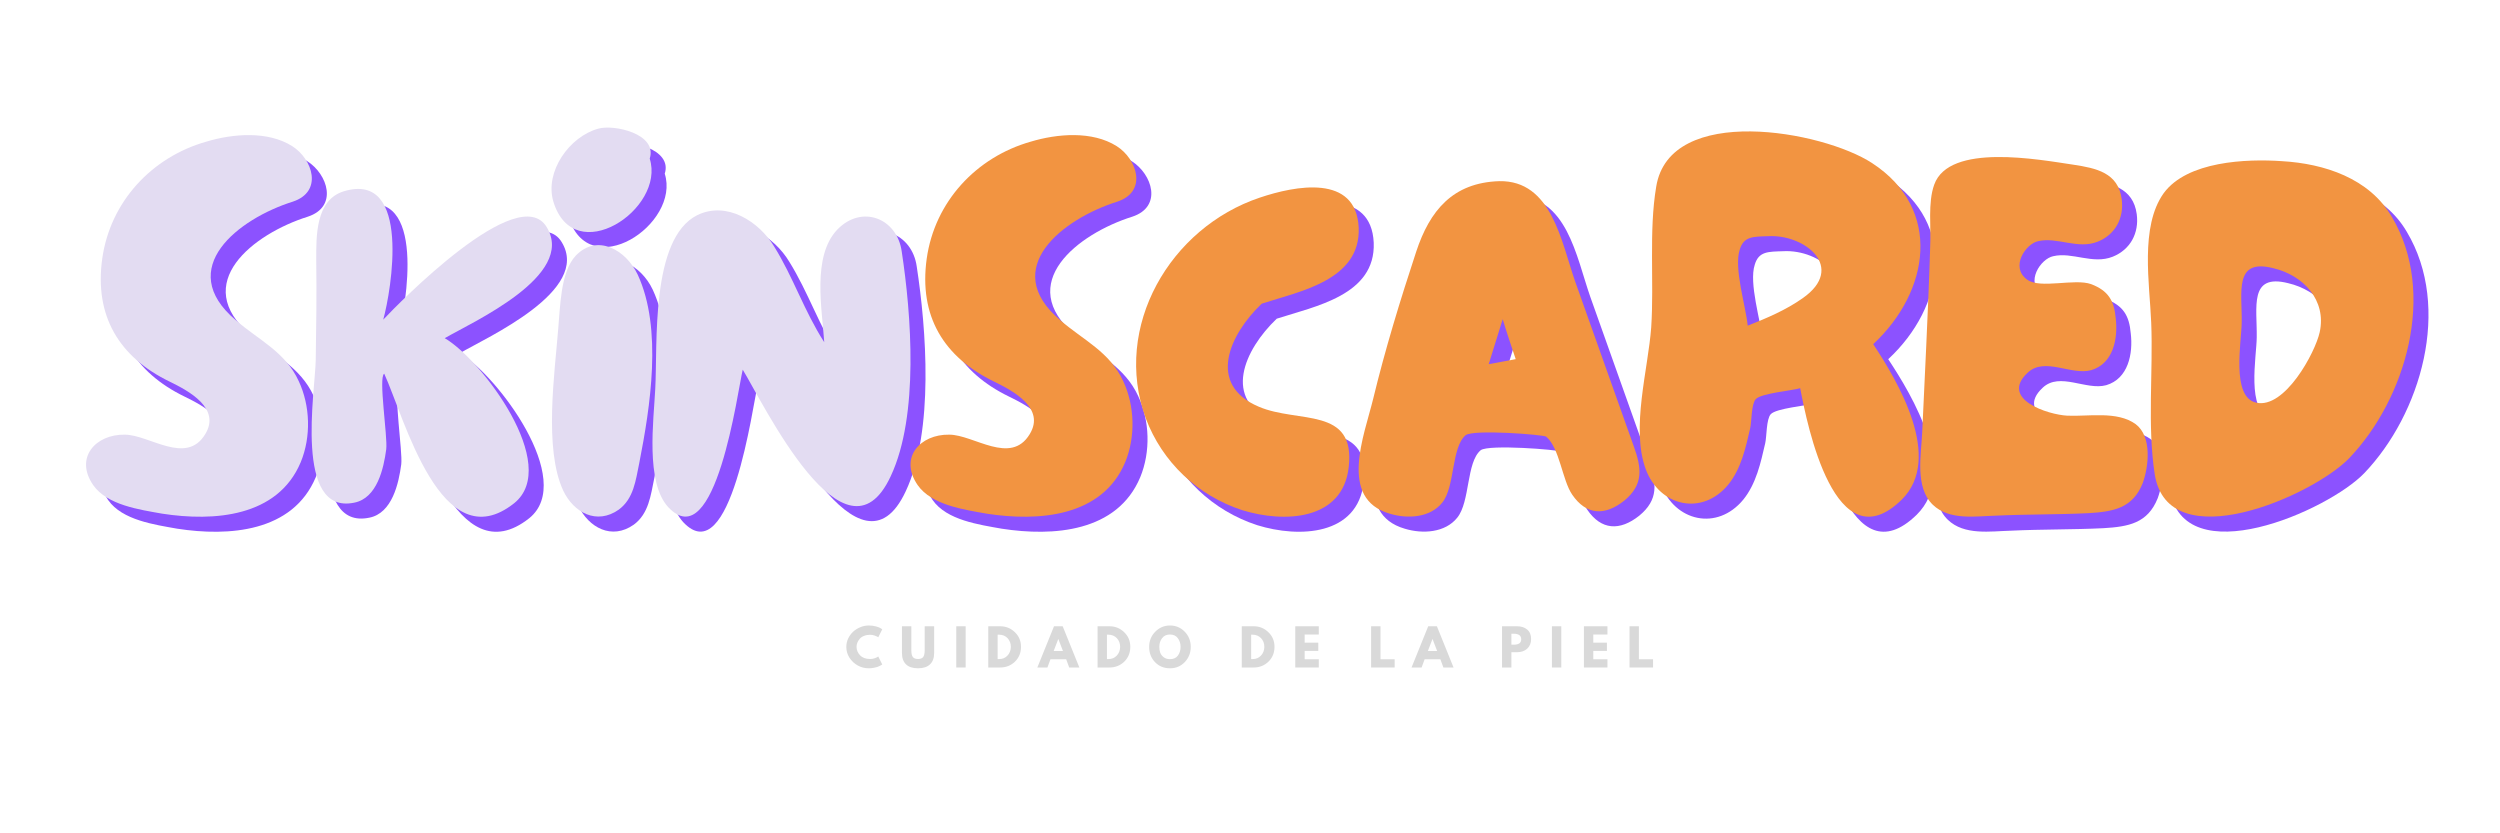 <svg xmlns="http://www.w3.org/2000/svg" xmlns:xlink="http://www.w3.org/1999/xlink" width="600" zoomAndPan="magnify" viewBox="0 0 450 150" height="200" preserveAspectRatio="xMidYMid meet" version="1.0"><defs><g/></defs><g fill="#8c52ff" fill-opacity="1"><g transform="translate(16.876, 95.705)"><g><path d="M 15.031 -0.539 C 24.301 0.898 35.82 0.09 39.961 -9.809 C 41.852 -14.398 41.672 -19.98 39.602 -24.391 C 37.172 -29.699 32.398 -31.77 28.262 -35.371 C 17.191 -44.73 28.801 -53.641 38.52 -56.699 C 44.012 -58.5 42.121 -64.352 38.43 -66.691 C 34.02 -69.48 27.719 -68.941 22.949 -67.5 C 13.141 -64.711 5.672 -56.699 4.23 -46.441 C 2.789 -36.09 7.289 -28.711 16.379 -24.301 C 19.711 -22.68 25.648 -19.531 22.77 -14.852 C 19.352 -9.18 12.691 -14.762 8.281 -14.762 C 3.059 -14.852 -0.809 -10.621 2.609 -5.672 C 5.129 -2.07 10.98 -1.262 15.031 -0.539 Z M 15.031 -0.539 "/></g></g></g><g fill="#8c52ff" fill-opacity="1"><g transform="translate(57.466, 95.705)"><g><path d="M 37.801 -2.43 C 46.262 -9.27 31.949 -28.262 25.289 -32.129 C 30.238 -35.012 48.961 -43.379 43.648 -52.109 C 38.609 -60.57 16.922 -38.34 14.219 -35.461 C 15.66 -40.59 19.352 -62.191 7.199 -58.59 C 1.98 -57.059 2.16 -50.398 2.16 -46.078 C 2.25 -40.141 2.16 -34.109 2.07 -28.172 C 1.98 -22.68 -1.891 -0.27 9 -2.52 C 13.141 -3.328 14.309 -8.73 14.762 -12.148 C 15.031 -14.488 13.32 -25.109 14.398 -25.738 C 18 -17.91 24.66 8.012 37.801 -2.43 Z M 37.801 -2.43 "/></g></g></g><g fill="#8c52ff" fill-opacity="1"><g transform="translate(100.666, 95.705)"><g><path d="M 1.621 -56.789 C 5.309 -44.371 21.871 -55.352 18.988 -64.441 C 20.43 -68.941 12.512 -70.648 9.719 -69.84 C 4.5 -68.398 0.09 -62.102 1.621 -56.789 Z M 13.41 -1.262 C 16.109 -3.238 16.469 -6.57 17.102 -9.629 C 19.078 -19.711 21.328 -33.84 16.828 -43.559 C 14.762 -47.969 9.539 -51.031 5.672 -46.98 C 2.879 -44.012 2.879 -37.531 2.52 -33.84 C 1.891 -25.828 -0.09 -12.238 3.422 -4.68 C 5.309 -0.719 9.449 1.531 13.41 -1.262 Z M 13.41 -1.262 "/></g></g></g><g fill="#8c52ff" fill-opacity="1"><g transform="translate(118.756, 95.705)"><g><path d="M 4.23 -1.711 C 12.781 7.379 16.738 -22.77 17.641 -26.461 C 21.328 -20.43 36.09 10.352 44.281 -7.289 C 49.41 -18.18 47.969 -36.539 46.262 -47.699 C 45.449 -53.73 39.059 -56.25 34.648 -51.66 C 30.059 -46.801 31.949 -37.262 32.309 -31.41 C 28.711 -36.988 26.73 -43.109 23.309 -48.602 C 20.609 -53.102 14.762 -56.879 9.449 -54.27 C 0.988 -50.039 2.34 -30.961 1.891 -22.949 C 1.621 -17.371 0.09 -6.211 4.23 -1.711 Z M 4.23 -1.711 "/></g></g></g><g fill="#e3dcf2" fill-opacity="1"><g transform="translate(14.172, 93)"><g><path d="M 15.031 -0.539 C 24.301 0.898 35.82 0.09 39.961 -9.809 C 41.852 -14.398 41.672 -19.98 39.602 -24.391 C 37.172 -29.699 32.398 -31.77 28.262 -35.371 C 17.191 -44.73 28.801 -53.641 38.52 -56.699 C 44.012 -58.5 42.121 -64.352 38.43 -66.691 C 34.02 -69.48 27.719 -68.941 22.949 -67.5 C 13.141 -64.711 5.672 -56.699 4.23 -46.441 C 2.789 -36.09 7.289 -28.711 16.379 -24.301 C 19.711 -22.68 25.648 -19.531 22.77 -14.852 C 19.352 -9.18 12.691 -14.762 8.281 -14.762 C 3.059 -14.852 -0.809 -10.621 2.609 -5.672 C 5.129 -2.07 10.98 -1.262 15.031 -0.539 Z M 15.031 -0.539 "/></g></g></g><g fill="#e3dcf2" fill-opacity="1"><g transform="translate(54.762, 93)"><g><path d="M 37.801 -2.43 C 46.262 -9.27 31.949 -28.262 25.289 -32.129 C 30.238 -35.012 48.961 -43.379 43.648 -52.109 C 38.609 -60.57 16.922 -38.34 14.219 -35.461 C 15.66 -40.59 19.352 -62.191 7.199 -58.59 C 1.98 -57.059 2.16 -50.398 2.16 -46.078 C 2.25 -40.141 2.16 -34.109 2.07 -28.172 C 1.98 -22.68 -1.891 -0.27 9 -2.52 C 13.141 -3.328 14.309 -8.73 14.762 -12.148 C 15.031 -14.488 13.32 -25.109 14.398 -25.738 C 18 -17.91 24.66 8.012 37.801 -2.43 Z M 37.801 -2.43 "/></g></g></g><g fill="#e3dcf2" fill-opacity="1"><g transform="translate(97.962, 93)"><g><path d="M 1.621 -56.789 C 5.309 -44.371 21.871 -55.352 18.988 -64.441 C 20.43 -68.941 12.512 -70.648 9.719 -69.84 C 4.5 -68.398 0.09 -62.102 1.621 -56.789 Z M 13.41 -1.262 C 16.109 -3.238 16.469 -6.57 17.102 -9.629 C 19.078 -19.711 21.328 -33.84 16.828 -43.559 C 14.762 -47.969 9.539 -51.031 5.672 -46.98 C 2.879 -44.012 2.879 -37.531 2.52 -33.84 C 1.891 -25.828 -0.09 -12.238 3.422 -4.68 C 5.309 -0.719 9.449 1.531 13.41 -1.262 Z M 13.41 -1.262 "/></g></g></g><g fill="#e3dcf2" fill-opacity="1"><g transform="translate(116.052, 93)"><g><path d="M 4.23 -1.711 C 12.781 7.379 16.738 -22.77 17.641 -26.461 C 21.328 -20.43 36.09 10.352 44.281 -7.289 C 49.41 -18.18 47.969 -36.539 46.262 -47.699 C 45.449 -53.73 39.059 -56.25 34.648 -51.66 C 30.059 -46.801 31.949 -37.262 32.309 -31.41 C 28.711 -36.988 26.73 -43.109 23.309 -48.602 C 20.609 -53.102 14.762 -56.879 9.449 -54.27 C 0.988 -50.039 2.34 -30.961 1.891 -22.949 C 1.621 -17.371 0.09 -6.211 4.23 -1.711 Z M 4.23 -1.711 "/></g></g></g><g fill="#8c52ff" fill-opacity="1"><g transform="translate(165.283, 95.705)"><g><path d="M 15.031 -0.539 C 24.301 0.898 35.82 0.09 39.961 -9.809 C 41.852 -14.398 41.672 -19.98 39.602 -24.391 C 37.172 -29.699 32.398 -31.77 28.262 -35.371 C 17.191 -44.73 28.801 -53.641 38.52 -56.699 C 44.012 -58.5 42.121 -64.352 38.43 -66.691 C 34.02 -69.48 27.719 -68.941 22.949 -67.5 C 13.141 -64.711 5.672 -56.699 4.23 -46.441 C 2.789 -36.09 7.289 -28.711 16.379 -24.301 C 19.711 -22.68 25.648 -19.531 22.77 -14.852 C 19.352 -9.18 12.691 -14.762 8.281 -14.762 C 3.059 -14.852 -0.809 -10.621 2.609 -5.672 C 5.129 -2.07 10.98 -1.262 15.031 -0.539 Z M 15.031 -0.539 "/></g></g></g><g fill="#8c52ff" fill-opacity="1"><g transform="translate(205.873, 95.705)"><g><path d="M 20.43 -1.172 C 27.988 1.172 38.52 0.719 39.602 -8.91 C 40.859 -19.891 30.512 -16.738 23.398 -19.801 C 14.039 -23.762 18.09 -32.762 23.941 -38.34 C 30.871 -40.59 41.762 -42.57 41.398 -52.02 C 40.949 -61.738 29.969 -59.578 23.578 -57.422 C 7.469 -52.02 -2.969 -34.199 3.059 -17.73 C 6.031 -9.809 12.422 -3.781 20.43 -1.172 Z M 20.43 -1.172 "/></g></g></g><g fill="#8c52ff" fill-opacity="1"><g transform="translate(245.923, 95.705)"><g><path d="M 6.93 -0.539 C 10.172 0.449 14.219 0.18 16.379 -2.52 C 18.719 -5.398 18 -12.512 20.609 -14.672 C 22.051 -15.75 34.648 -14.762 35.102 -14.398 C 37.531 -12.328 37.98 -6.57 39.781 -3.961 C 42.301 -0.27 45.629 -0.09 49.141 -2.879 C 52.648 -5.762 52.289 -8.73 50.852 -12.691 L 40.32 -42.301 C 37.801 -49.5 36.09 -60.57 26.641 -60.391 C 18.27 -60.121 14.129 -55.078 11.699 -47.699 C 8.82 -38.969 6.121 -30.148 3.961 -21.238 C 2.34 -14.578 -2.34 -3.238 6.93 -0.539 Z M 24.75 -27.449 C 25.559 -30.148 26.461 -32.852 27.27 -35.551 C 27.988 -33.121 28.801 -30.781 29.609 -28.352 C 27.988 -28.078 26.371 -27.719 24.75 -27.449 Z M 24.75 -27.449 "/></g></g></g><g fill="#8c52ff" fill-opacity="1"><g transform="translate(296.503, 95.705)"><g><path d="M 48.512 -3.059 C 56.07 -10.531 47.789 -24.391 43.379 -31.051 C 53.551 -40.5 55.891 -55.352 43.199 -63.629 C 34.289 -69.48 6.75 -74.43 4.32 -59.398 C 2.969 -51.391 3.961 -42.391 3.422 -34.109 C 2.879 -26.551 -0.27 -15.93 2.43 -8.551 C 4.949 -1.801 12.602 -0.09 17.281 -5.762 C 19.621 -8.641 20.43 -12.422 21.238 -15.93 C 21.512 -17.102 21.422 -20.25 22.23 -21.148 C 23.219 -22.23 28.801 -22.68 30.238 -23.129 C 31.5 -16.469 36.539 8.641 48.512 -3.059 Z M 20.789 -34.379 C 20.43 -37.98 18.27 -44.73 19.352 -48.059 C 20.07 -50.488 21.781 -50.398 24.48 -50.488 C 31.141 -50.852 38.52 -44.82 30.691 -39.328 C 27.629 -37.172 24.211 -35.73 20.789 -34.379 Z M 20.789 -34.379 "/></g></g></g><g fill="#8c52ff" fill-opacity="1"><g transform="translate(346.993, 95.705)"><g><path d="M 14.941 -0.18 C 20.52 -0.449 26.102 -0.359 31.59 -0.629 C 36.18 -0.898 39.602 -1.531 41.398 -6.031 C 42.48 -9 43.109 -14.398 40.141 -16.648 C 36.809 -19.078 31.59 -18 27.809 -18.18 C 24.391 -18.359 15.57 -21.148 20.699 -25.922 C 23.762 -28.801 28.531 -25.379 32.129 -26.371 C 36.09 -27.539 36.988 -32.039 36.539 -35.73 C 36.27 -38.879 35.191 -40.68 32.129 -41.852 C 29.16 -42.93 22.949 -40.949 20.609 -42.66 C 17.461 -44.91 20.34 -49.141 22.59 -49.59 C 26.012 -50.398 29.699 -48.059 33.301 -49.5 C 36.449 -50.762 38.07 -53.73 37.621 -57.148 C 36.988 -61.922 33.031 -62.73 28.891 -63.359 C 22.77 -64.262 6.57 -67.32 3.871 -59.762 C 2.699 -56.52 3.328 -52.02 3.148 -48.691 C 2.969 -42.66 2.699 -36.629 2.43 -30.602 C 2.16 -25.469 1.98 -20.34 1.711 -15.211 C 1.531 -11.16 0.359 -5.309 3.602 -2.16 C 6.57 0.719 11.34 -0.09 14.941 -0.18 Z M 14.941 -0.18 "/></g></g></g><g fill="#8c52ff" fill-opacity="1"><g transform="translate(387.942, 95.705)"><g><path d="M 2.609 -7.648 C 5.039 7.738 31.141 -3.781 37.621 -10.531 C 47.789 -21.148 53.461 -40.32 45.27 -54 C 41.219 -60.93 33.121 -63.539 25.559 -63.988 C 19.078 -64.441 8.461 -63.988 4.23 -58.23 C -0.09 -52.199 1.711 -41.852 1.98 -34.922 C 2.34 -26.012 1.262 -16.469 2.609 -7.648 Z M 20.879 -20.52 C 16.289 -21.512 18.27 -31.68 18.27 -35.012 C 18.359 -40.41 16.828 -46.531 23.941 -44.73 C 29.34 -43.469 33.57 -38.969 32.309 -33.211 C 31.5 -29.52 26.012 -19.352 20.879 -20.52 Z M 20.879 -20.52 "/></g></g></g><g fill="#f29441" fill-opacity="1"><g transform="translate(162.578, 93)"><g><path d="M 15.031 -0.539 C 24.301 0.898 35.82 0.09 39.961 -9.809 C 41.852 -14.398 41.672 -19.98 39.602 -24.391 C 37.172 -29.699 32.398 -31.77 28.262 -35.371 C 17.191 -44.73 28.801 -53.641 38.52 -56.699 C 44.012 -58.5 42.121 -64.352 38.43 -66.691 C 34.02 -69.48 27.719 -68.941 22.949 -67.5 C 13.141 -64.711 5.672 -56.699 4.23 -46.441 C 2.789 -36.09 7.289 -28.711 16.379 -24.301 C 19.711 -22.68 25.648 -19.531 22.77 -14.852 C 19.352 -9.18 12.691 -14.762 8.281 -14.762 C 3.059 -14.852 -0.809 -10.621 2.609 -5.672 C 5.129 -2.07 10.98 -1.262 15.031 -0.539 Z M 15.031 -0.539 "/></g></g></g><g fill="#f29441" fill-opacity="1"><g transform="translate(203.168, 93)"><g><path d="M 20.43 -1.172 C 27.988 1.172 38.52 0.719 39.602 -8.91 C 40.859 -19.891 30.512 -16.738 23.398 -19.801 C 14.039 -23.762 18.09 -32.762 23.941 -38.34 C 30.871 -40.59 41.762 -42.57 41.398 -52.02 C 40.949 -61.738 29.969 -59.578 23.578 -57.422 C 7.469 -52.02 -2.969 -34.199 3.059 -17.73 C 6.031 -9.809 12.422 -3.781 20.43 -1.172 Z M 20.43 -1.172 "/></g></g></g><g fill="#f29441" fill-opacity="1"><g transform="translate(243.218, 93)"><g><path d="M 6.93 -0.539 C 10.172 0.449 14.219 0.18 16.379 -2.52 C 18.719 -5.398 18 -12.512 20.609 -14.672 C 22.051 -15.75 34.648 -14.762 35.102 -14.398 C 37.531 -12.328 37.98 -6.57 39.781 -3.961 C 42.301 -0.27 45.629 -0.09 49.141 -2.879 C 52.648 -5.762 52.289 -8.73 50.852 -12.691 L 40.32 -42.301 C 37.801 -49.5 36.09 -60.57 26.641 -60.391 C 18.27 -60.121 14.129 -55.078 11.699 -47.699 C 8.82 -38.969 6.121 -30.148 3.961 -21.238 C 2.34 -14.578 -2.34 -3.238 6.93 -0.539 Z M 24.75 -27.449 C 25.559 -30.148 26.461 -32.852 27.27 -35.551 C 27.988 -33.121 28.801 -30.781 29.609 -28.352 C 27.988 -28.078 26.371 -27.719 24.75 -27.449 Z M 24.75 -27.449 "/></g></g></g><g fill="#f29441" fill-opacity="1"><g transform="translate(293.798, 93)"><g><path d="M 48.512 -3.059 C 56.07 -10.531 47.789 -24.391 43.379 -31.051 C 53.551 -40.5 55.891 -55.352 43.199 -63.629 C 34.289 -69.48 6.75 -74.43 4.32 -59.398 C 2.969 -51.391 3.961 -42.391 3.422 -34.109 C 2.879 -26.551 -0.27 -15.93 2.43 -8.551 C 4.949 -1.801 12.602 -0.09 17.281 -5.762 C 19.621 -8.641 20.43 -12.422 21.238 -15.93 C 21.512 -17.102 21.422 -20.25 22.23 -21.148 C 23.219 -22.23 28.801 -22.68 30.238 -23.129 C 31.5 -16.469 36.539 8.641 48.512 -3.059 Z M 20.789 -34.379 C 20.43 -37.98 18.27 -44.73 19.352 -48.059 C 20.07 -50.488 21.781 -50.398 24.48 -50.488 C 31.141 -50.852 38.52 -44.82 30.691 -39.328 C 27.629 -37.172 24.211 -35.73 20.789 -34.379 Z M 20.789 -34.379 "/></g></g></g><g fill="#f29441" fill-opacity="1"><g transform="translate(344.288, 93)"><g><path d="M 14.941 -0.18 C 20.52 -0.449 26.102 -0.359 31.59 -0.629 C 36.18 -0.898 39.602 -1.531 41.398 -6.031 C 42.48 -9 43.109 -14.398 40.141 -16.648 C 36.809 -19.078 31.59 -18 27.809 -18.18 C 24.391 -18.359 15.57 -21.148 20.699 -25.922 C 23.762 -28.801 28.531 -25.379 32.129 -26.371 C 36.09 -27.539 36.988 -32.039 36.539 -35.73 C 36.27 -38.879 35.191 -40.68 32.129 -41.852 C 29.16 -42.93 22.949 -40.949 20.609 -42.66 C 17.461 -44.91 20.34 -49.141 22.59 -49.59 C 26.012 -50.398 29.699 -48.059 33.301 -49.5 C 36.449 -50.762 38.07 -53.73 37.621 -57.148 C 36.988 -61.922 33.031 -62.73 28.891 -63.359 C 22.77 -64.262 6.57 -67.32 3.871 -59.762 C 2.699 -56.52 3.328 -52.02 3.148 -48.691 C 2.969 -42.66 2.699 -36.629 2.43 -30.602 C 2.16 -25.469 1.98 -20.34 1.711 -15.211 C 1.531 -11.16 0.359 -5.309 3.602 -2.16 C 6.57 0.719 11.34 -0.09 14.941 -0.18 Z M 14.941 -0.18 "/></g></g></g><g fill="#f29441" fill-opacity="1"><g transform="translate(385.238, 93)"><g><path d="M 2.609 -7.648 C 5.039 7.738 31.141 -3.781 37.621 -10.531 C 47.789 -21.148 53.461 -40.32 45.27 -54 C 41.219 -60.93 33.121 -63.539 25.559 -63.988 C 19.078 -64.441 8.461 -63.988 4.23 -58.23 C -0.09 -52.199 1.711 -41.852 1.98 -34.922 C 2.34 -26.012 1.262 -16.469 2.609 -7.648 Z M 20.879 -20.52 C 16.289 -21.512 18.27 -31.68 18.27 -35.012 C 18.359 -40.41 16.828 -46.531 23.941 -44.73 C 29.34 -43.469 33.57 -38.969 32.309 -33.211 C 31.5 -29.52 26.012 -19.352 20.879 -20.52 Z M 20.879 -20.52 "/></g></g></g><g fill="#d9d9d9" fill-opacity="1"><g transform="translate(152.133, 120.15)"><g><path d="M 4.484 -1.531 C 4.742 -1.531 4.992 -1.566 5.234 -1.641 C 5.484 -1.723 5.664 -1.801 5.781 -1.875 L 5.953 -1.984 L 6.672 -0.547 C 6.648 -0.523 6.613 -0.5 6.562 -0.469 C 6.52 -0.445 6.422 -0.395 6.266 -0.312 C 6.117 -0.227 5.957 -0.156 5.781 -0.094 C 5.613 -0.039 5.391 0.008 5.109 0.062 C 4.828 0.113 4.535 0.141 4.234 0.141 C 3.535 0.141 2.879 -0.023 2.266 -0.359 C 1.648 -0.703 1.148 -1.172 0.766 -1.766 C 0.391 -2.359 0.203 -3.004 0.203 -3.703 C 0.203 -4.223 0.312 -4.723 0.531 -5.203 C 0.758 -5.68 1.055 -6.094 1.422 -6.438 C 1.797 -6.781 2.227 -7.051 2.719 -7.25 C 3.207 -7.457 3.711 -7.562 4.234 -7.562 C 4.711 -7.562 5.156 -7.504 5.562 -7.391 C 5.969 -7.273 6.254 -7.16 6.422 -7.047 L 6.672 -6.875 L 5.953 -5.438 C 5.91 -5.469 5.848 -5.508 5.766 -5.562 C 5.68 -5.613 5.508 -5.68 5.25 -5.766 C 5 -5.848 4.742 -5.891 4.484 -5.891 C 4.078 -5.891 3.711 -5.82 3.391 -5.688 C 3.066 -5.562 2.812 -5.391 2.625 -5.172 C 2.438 -4.953 2.289 -4.719 2.188 -4.469 C 2.094 -4.227 2.047 -3.977 2.047 -3.719 C 2.047 -3.156 2.254 -2.648 2.672 -2.203 C 3.098 -1.754 3.703 -1.531 4.484 -1.531 Z M 4.484 -1.531 "/></g></g></g><g fill="#d9d9d9" fill-opacity="1"><g transform="translate(161.898, 120.15)"><g><path d="M 6.25 -7.422 L 6.25 -2.641 C 6.25 -1.723 6 -1.031 5.5 -0.562 C 5.008 -0.094 4.289 0.141 3.344 0.141 C 2.395 0.141 1.676 -0.094 1.188 -0.562 C 0.695 -1.031 0.453 -1.723 0.453 -2.641 L 0.453 -7.422 L 2.141 -7.422 L 2.141 -3.125 C 2.141 -2.531 2.234 -2.113 2.422 -1.875 C 2.609 -1.645 2.914 -1.531 3.344 -1.531 C 3.77 -1.531 4.078 -1.645 4.266 -1.875 C 4.453 -2.113 4.547 -2.531 4.547 -3.125 L 4.547 -7.422 Z M 6.25 -7.422 "/></g></g></g><g fill="#d9d9d9" fill-opacity="1"><g transform="translate(171.582, 120.15)"><g><path d="M 2.234 -7.422 L 2.234 0 L 0.547 0 L 0.547 -7.422 Z M 2.234 -7.422 "/></g></g></g><g fill="#d9d9d9" fill-opacity="1"><g transform="translate(177.342, 120.15)"><g><path d="M 0.547 -7.422 L 2.688 -7.422 C 3.719 -7.422 4.598 -7.066 5.328 -6.359 C 6.066 -5.66 6.438 -4.781 6.438 -3.719 C 6.438 -2.645 6.07 -1.754 5.344 -1.047 C 4.613 -0.348 3.727 0 2.688 0 L 0.547 0 Z M 2.234 -1.516 L 2.5 -1.516 C 3.113 -1.516 3.613 -1.723 4 -2.141 C 4.395 -2.555 4.598 -3.078 4.609 -3.703 C 4.609 -4.336 4.41 -4.863 4.016 -5.281 C 3.617 -5.695 3.113 -5.906 2.5 -5.906 L 2.234 -5.906 Z M 2.234 -1.516 "/></g></g></g><g fill="#d9d9d9" fill-opacity="1"><g transform="translate(186.972, 120.15)"><g><path d="M 4.312 -7.422 L 7.312 0 L 5.484 0 L 4.938 -1.484 L 2.109 -1.484 L 1.562 0 L -0.25 0 L 2.75 -7.422 Z M 4.359 -2.969 L 3.531 -5.125 L 3.516 -5.125 L 2.688 -2.969 Z M 4.359 -2.969 "/></g></g></g><g fill="#d9d9d9" fill-opacity="1"><g transform="translate(197.016, 120.15)"><g><path d="M 0.547 -7.422 L 2.688 -7.422 C 3.719 -7.422 4.598 -7.066 5.328 -6.359 C 6.066 -5.66 6.438 -4.781 6.438 -3.719 C 6.438 -2.645 6.07 -1.754 5.344 -1.047 C 4.613 -0.348 3.727 0 2.688 0 L 0.547 0 Z M 2.234 -1.516 L 2.5 -1.516 C 3.113 -1.516 3.613 -1.723 4 -2.141 C 4.395 -2.555 4.598 -3.078 4.609 -3.703 C 4.609 -4.336 4.41 -4.863 4.016 -5.281 C 3.617 -5.695 3.113 -5.906 2.5 -5.906 L 2.234 -5.906 Z M 2.234 -1.516 "/></g></g></g><g fill="#d9d9d9" fill-opacity="1"><g transform="translate(206.646, 120.15)"><g><path d="M 0.203 -3.719 C 0.203 -4.789 0.566 -5.695 1.297 -6.438 C 2.035 -7.188 2.922 -7.562 3.953 -7.562 C 4.992 -7.562 5.875 -7.191 6.594 -6.453 C 7.32 -5.711 7.688 -4.801 7.688 -3.719 C 7.688 -2.633 7.328 -1.719 6.609 -0.969 C 5.898 -0.227 5.016 0.141 3.953 0.141 C 2.867 0.141 1.973 -0.223 1.266 -0.953 C 0.555 -1.691 0.203 -2.613 0.203 -3.719 Z M 2.031 -3.719 C 2.031 -3.32 2.086 -2.961 2.203 -2.641 C 2.328 -2.328 2.539 -2.055 2.844 -1.828 C 3.145 -1.609 3.516 -1.5 3.953 -1.5 C 4.578 -1.5 5.051 -1.711 5.375 -2.141 C 5.695 -2.578 5.859 -3.102 5.859 -3.719 C 5.859 -4.32 5.691 -4.844 5.359 -5.281 C 5.035 -5.719 4.566 -5.938 3.953 -5.938 C 3.336 -5.938 2.863 -5.719 2.531 -5.281 C 2.195 -4.844 2.031 -4.32 2.031 -3.719 Z M 2.031 -3.719 "/></g></g></g><g fill="#d9d9d9" fill-opacity="1"><g transform="translate(217.527, 120.15)"><g/></g></g><g fill="#d9d9d9" fill-opacity="1"><g transform="translate(222.972, 120.15)"><g><path d="M 0.547 -7.422 L 2.688 -7.422 C 3.719 -7.422 4.598 -7.066 5.328 -6.359 C 6.066 -5.66 6.438 -4.781 6.438 -3.719 C 6.438 -2.645 6.07 -1.754 5.344 -1.047 C 4.613 -0.348 3.727 0 2.688 0 L 0.547 0 Z M 2.234 -1.516 L 2.5 -1.516 C 3.113 -1.516 3.613 -1.723 4 -2.141 C 4.395 -2.555 4.598 -3.078 4.609 -3.703 C 4.609 -4.336 4.41 -4.863 4.016 -5.281 C 3.617 -5.695 3.113 -5.906 2.5 -5.906 L 2.234 -5.906 Z M 2.234 -1.516 "/></g></g></g><g fill="#d9d9d9" fill-opacity="1"><g transform="translate(232.602, 120.15)"><g><path d="M 4.781 -7.422 L 4.781 -5.938 L 2.234 -5.938 L 2.234 -4.469 L 4.688 -4.469 L 4.688 -2.984 L 2.234 -2.984 L 2.234 -1.484 L 4.781 -1.484 L 4.781 0 L 0.547 0 L 0.547 -7.422 Z M 4.781 -7.422 "/></g></g></g><g fill="#d9d9d9" fill-opacity="1"><g transform="translate(240.81, 120.15)"><g/></g></g><g fill="#d9d9d9" fill-opacity="1"><g transform="translate(246.255, 120.15)"><g><path d="M 2.234 -7.422 L 2.234 -1.484 L 4.781 -1.484 L 4.781 0 L 0.547 0 L 0.547 -7.422 Z M 2.234 -7.422 "/></g></g></g><g fill="#d9d9d9" fill-opacity="1"><g transform="translate(254.328, 120.15)"><g><path d="M 4.312 -7.422 L 7.312 0 L 5.484 0 L 4.938 -1.484 L 2.109 -1.484 L 1.562 0 L -0.25 0 L 2.75 -7.422 Z M 4.359 -2.969 L 3.531 -5.125 L 3.516 -5.125 L 2.688 -2.969 Z M 4.359 -2.969 "/></g></g></g><g fill="#d9d9d9" fill-opacity="1"><g transform="translate(264.372, 120.15)"><g/></g></g><g fill="#d9d9d9" fill-opacity="1"><g transform="translate(269.817, 120.15)"><g><path d="M 0.547 -7.422 L 3.25 -7.422 C 4.008 -7.422 4.617 -7.223 5.078 -6.828 C 5.547 -6.441 5.781 -5.875 5.781 -5.125 C 5.781 -4.383 5.539 -3.801 5.062 -3.375 C 4.594 -2.957 3.988 -2.75 3.25 -2.75 L 2.234 -2.75 L 2.234 0 L 0.547 0 Z M 2.234 -4.109 L 2.703 -4.109 C 3.086 -4.109 3.398 -4.18 3.641 -4.328 C 3.879 -4.484 4 -4.734 4 -5.078 C 4 -5.43 3.879 -5.688 3.641 -5.844 C 3.398 -6 3.086 -6.078 2.703 -6.078 L 2.234 -6.078 Z M 2.234 -4.109 "/></g></g></g><g fill="#d9d9d9" fill-opacity="1"><g transform="translate(278.799, 120.15)"><g><path d="M 2.234 -7.422 L 2.234 0 L 0.547 0 L 0.547 -7.422 Z M 2.234 -7.422 "/></g></g></g><g fill="#d9d9d9" fill-opacity="1"><g transform="translate(284.559, 120.15)"><g><path d="M 4.781 -7.422 L 4.781 -5.938 L 2.234 -5.938 L 2.234 -4.469 L 4.688 -4.469 L 4.688 -2.984 L 2.234 -2.984 L 2.234 -1.484 L 4.781 -1.484 L 4.781 0 L 0.547 0 L 0.547 -7.422 Z M 4.781 -7.422 "/></g></g></g><g fill="#d9d9d9" fill-opacity="1"><g transform="translate(292.767, 120.15)"><g><path d="M 2.234 -7.422 L 2.234 -1.484 L 4.781 -1.484 L 4.781 0 L 0.547 0 L 0.547 -7.422 Z M 2.234 -7.422 "/></g></g></g></svg>